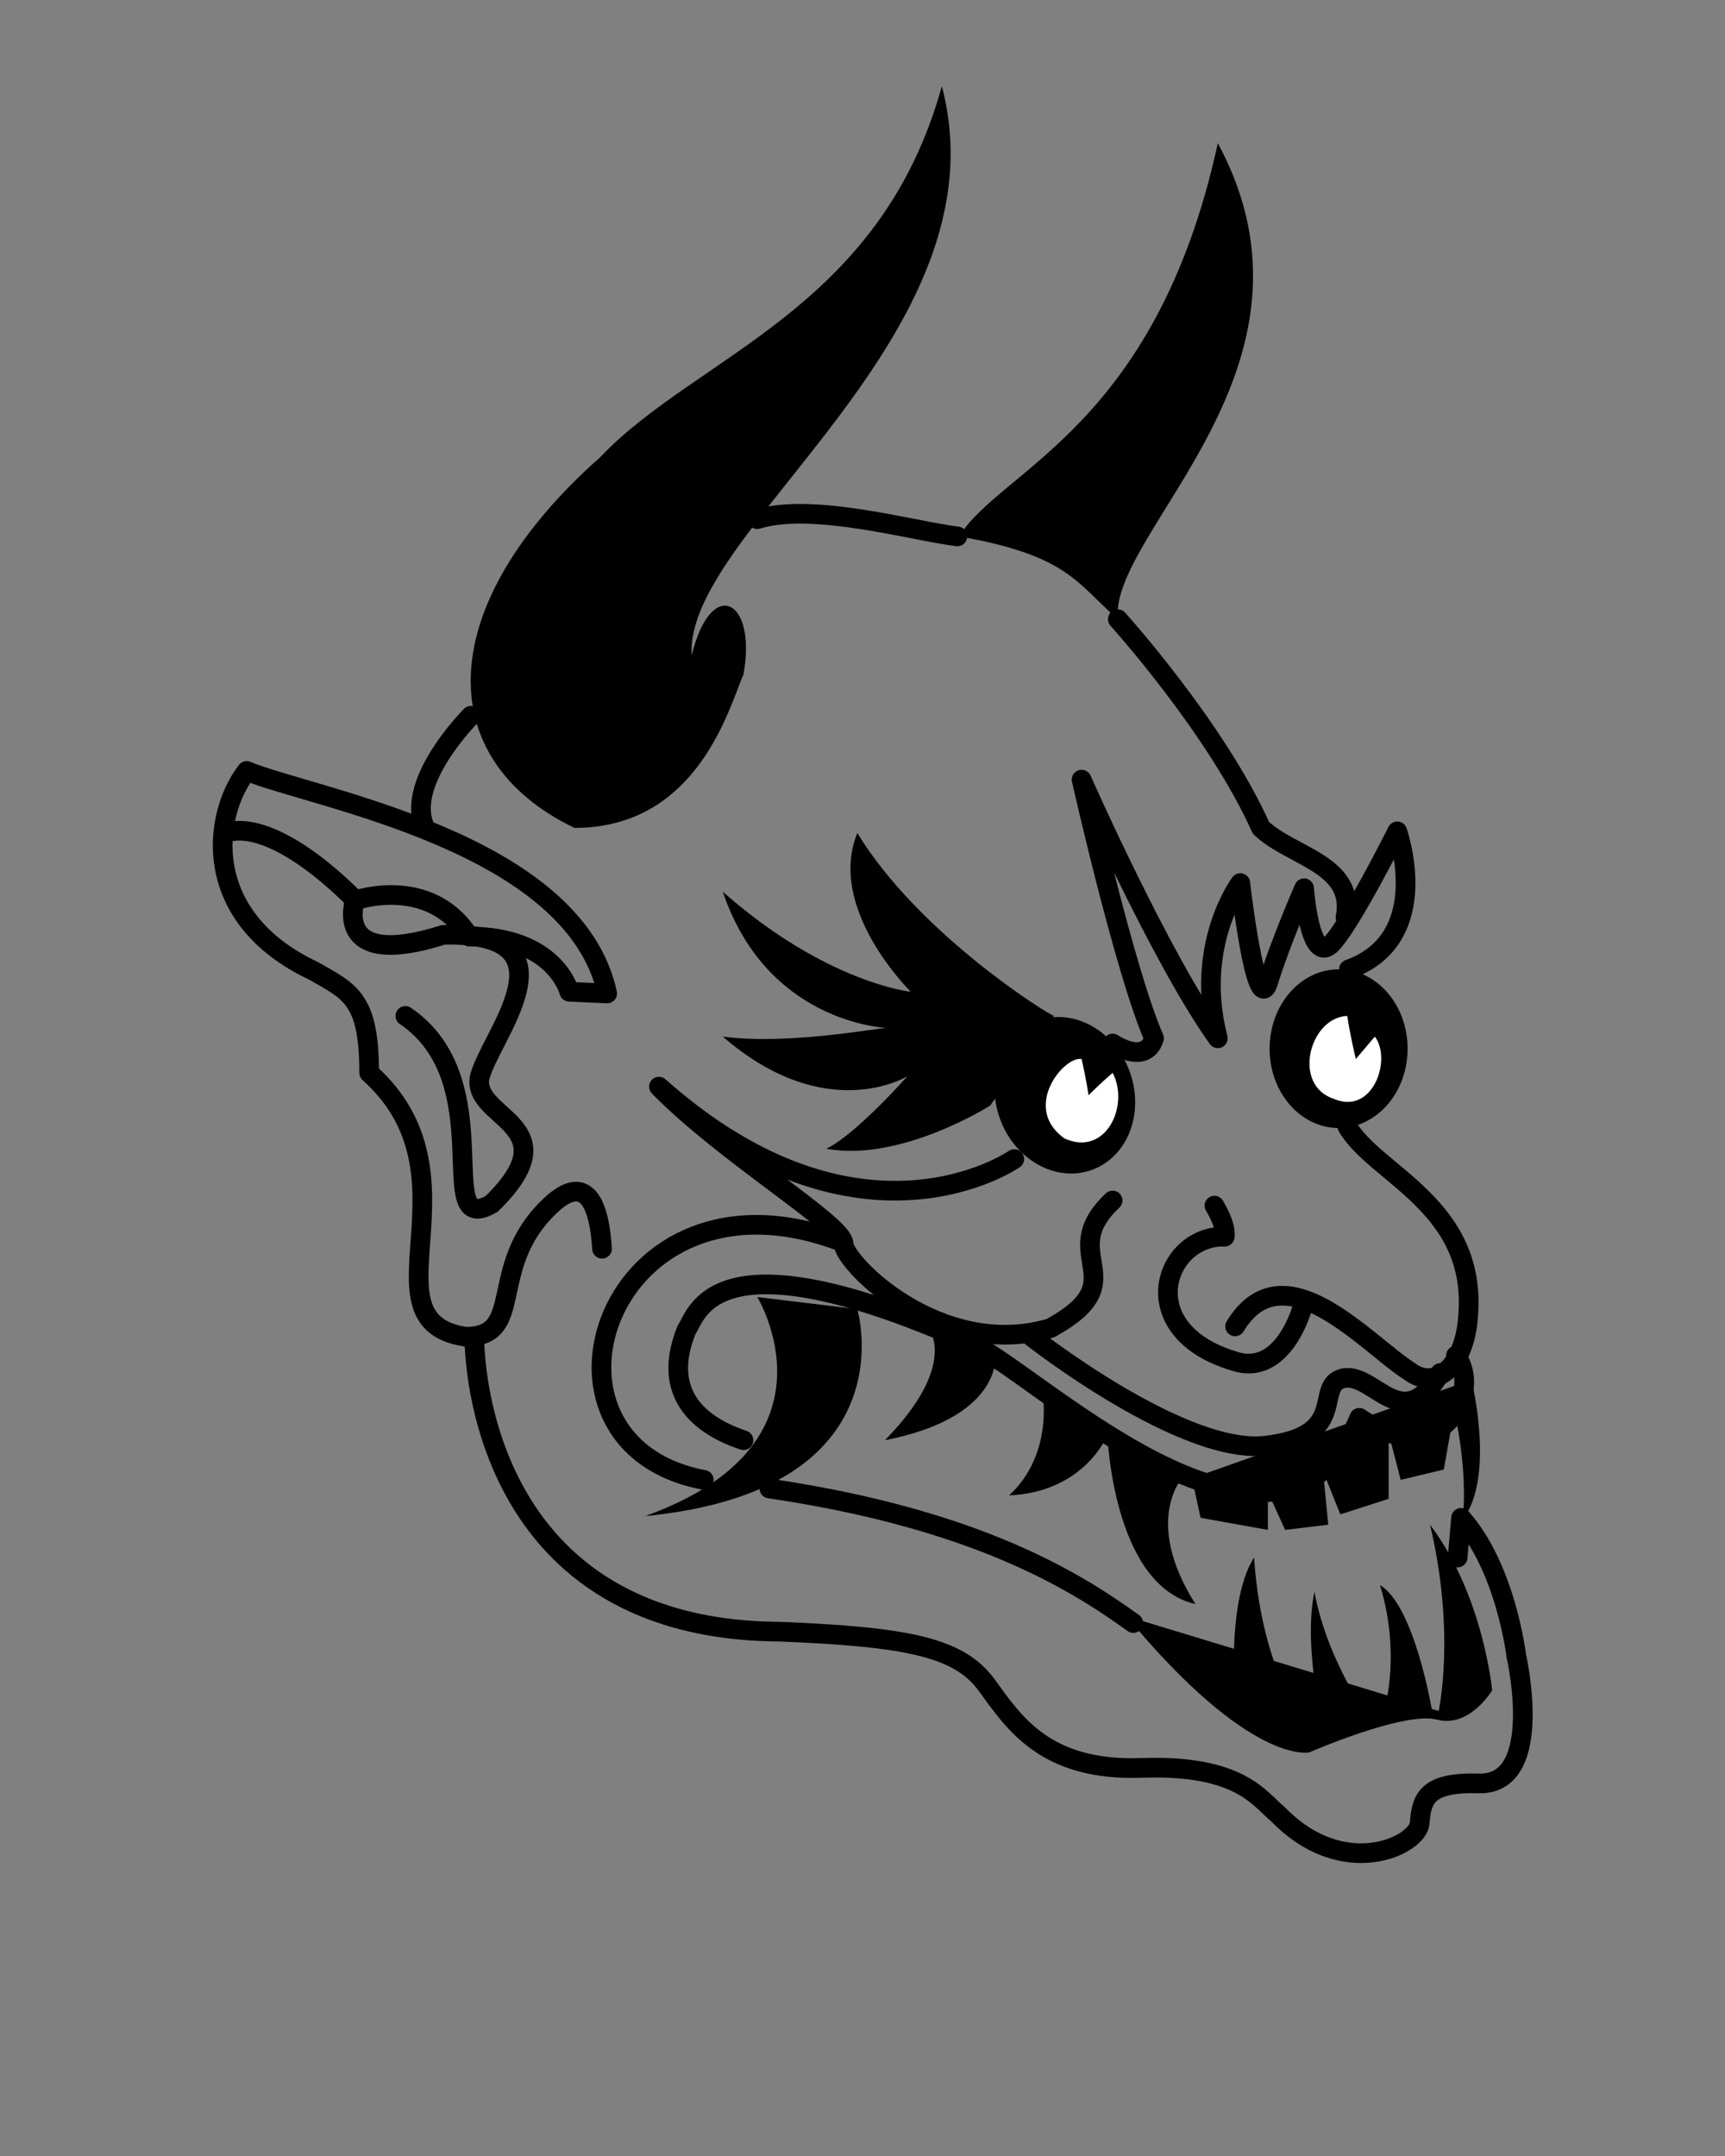 <?xml version="1.0" encoding="utf-8"?>
<!-- Generator: Adobe Illustrator 23.0.1, SVG Export Plug-In . SVG Version: 6.00 Build 0)  -->
<svg version="1.1" id="Calque_1" xmlns="http://www.w3.org/2000/svg" xmlns:xlink="http://www.w3.org/1999/xlink" x="0px" y="0px"
	 viewBox="0 0 100 125" style="enable-background:new 0 0 100 125;" xml:space="preserve">
<rect x="0" y="0" width="100" height="125" fill="#808080" stroke="none"/>
<style type="text/css">
	.st0{fill:none;stroke:#000000;stroke-width:1.14;stroke-linecap:round;stroke-linejoin:round;stroke-miterlimit:10;}
	.st1{fill:#FFFFFF;}
</style>
<path d="M54.6,5C51,18,40.4,20.6,34.8,26.5C25.1,35.1,25,44,33.3,48c7.2,0,9-7.1,9.8-8.9c0.8-4.4-1.9-5.7-3-1.1
	C39.6,30.8,58.4,19.4,54.6,5z"/>
<path d="M70.6,8.3C67,24.8,58,27.2,55.6,31.1c6.3,1.1,6.8,2.7,9.2,4.8C64.3,30.8,77.6,21.3,70.6,8.3z"/>
<path class="st0" d="M43.9,30.1c3.2-1,9.1,0.7,11.6,1"/>
<path class="st0" d="M64.8,35.9c0,0,5.7,6.3,8.3,12.1c1.8,1.7,5.5,2.1,4.9,5.2"/>
<path class="st0" d="M27.3,41.5c0,0-4,4-2.6,6.6"/>
<path d="M43.9,75.2c0,0,5.2,8.5-6.5,12.7c15.4-1.5,12.3-12,12.3-12"/>
<path class="st0" d="M64.5,60.5c0,0,1.9,1.3,2.4-0.3c-1.7-3.9-4.2-15-4.2-15s4.6,10.4,7.9,15c-1.4-5.4,1.3-9,1.3-9s0.9,7.8,1.6,5.8
	c0.7-2.3,2.1-5.5,2.1-5.5s0.3,4.3,1.5,3.3c1.1-1,3.9-6.6,3.9-6.6s2.2,6.2-2.8,8"/>
<ellipse cx="77.6" cy="60.8" rx="4" ry="4.6"/>
<ellipse transform="matrix(0.94 -0.342 0.342 0.94 -17.984 24.913)" cx="61.7" cy="63.5" rx="4" ry="4.6"/>
<path d="M61.1,58.9c-0.2,0-7.8-4.7-11.4-10.6c-1.8,4.4,3.1,9.2,3.1,9.2s-4.9-0.5-10.9-5.8c2.7,8,10.1,7.9,9.5,7.9s-5.7,1-9.5,0.5
	c6,5.2,10.7,2.3,10.7,2.3s-3,3.4-4.7,4.2c4.3,0.8,9.5-2.5,9.5-2.5"/>
<path class="st0" d="M78.1,65.3c1.6,2.8,7.6,4.6,7,11.1c-0.2,2.7-1.8,4.3-3.4,3.1c-2.5-1.6-7.3-7.2-10.1-2.6"/>
<path class="st0" d="M75.5,75.8c0,0-1.1,4.1-4,3.1c-5.9-1.8-4-7.3-0.5-7.2c0.1-0.7-0.6-1.8-0.6-1.8"/>
<path class="st0" d="M58.8,67.2c0,0-8.9,6.2-20.6-4.2c3.8,3.9,10.7,8,10.7,9.1c0,1.1,5.6,6.8,12,4.9c5.1-2.8,0.2-4.2,3.6-7.4"/>
<path class="st0" d="M59.8,77.5c0,0,8.9,7,13.7,6.3c4.8-0.6,2.6-3.5,4.4-3.9c1.8-0.3,3.4,3.4,5.6-0.3"/>
<path class="st1" d="M62.7,61.4c-1-0.2-3.5,2.8-1,4.6c2.4,1.1,3.8-1.9,2.8-3.8c-0.7,0.6-1.4,1.3-1.4,1.3S63,62.7,62.7,61.4z"/>
<path class="st1" d="M78.1,58.9c0.2,1.3,0.5,2.5,0.5,2.5s0,0,1.1-1.3c1,1.3-0.1,4.6-2.4,3.6C74.9,62.9,75.9,59,78.1,58.9z"/>
<path d="M53.7,76.8c0,0,2.1,2.1-2.4,6.7c6.7-1.3,6.4-4.8,6.4-4.8"/>
<path d="M68.6,85.6c0,0-2.4,2.5,0.7,7.4c-4.8-1.1-5.1-9.8-5.1-9.8s-1.3,3.3-5.7,3.5c2.7-2.5,1.9-6.2,1.9-6.2"/>
<path d="M69.1,85.7l0.5,2.3l3.9,0.7v-2.2l1,2.2l2.5-0.3l-0.3-3.1l1,2.5l2.8-0.9v-3.8l0.7,2.7l2.5-0.6l0.6-3.4c0,0,0.8,3.2,0.5,6.3
	c1.9-2.5,0.5-8.1,0.5-8.1"/>
<path class="st0" d="M44.6,86.3c12.2,1.8,17.9,5.5,21.1,7.8"/>
<path class="st0" d="M48.8,72c-13.6-5.2-19.1,11.7-8,13.8"/>
<path d="M65.3,93.7c7.2,8.7,10.6,7.9,10.6,7.9s5.5-2.4,7.4-1.9s3.2-1.7,3.2-1.7s-0.5-5.5-3.6-9.6c1.5,6.3,0.5,10.8,0.5,10.8"/>
<path class="st0" d="M84.4,78.6c1.6,2.1-0.9,6.8-5.6,3.6c-4.8,11.4-19.3-3.2-22.7-4.4c-14.9-6.6-15.7-1.5-16.3-0.7
	c-1.7,4.2,1.5,5.8,3.3,6.4"/>
<path d="M83,99.1c0,0-1-6-3-7.2c1.4,4.6,0,8.1,0,8.1"/>
<path d="M79.7,100.1c0,0-2.7-3.5-3.5-7.8c-0.7,3.2,0.6,8.5,0.6,8.5"/>
<path d="M71.7,99.9c0,0-0.8-6.8,1-9.6c0.5,7.6,3.8,10.8,3.8,10.8"/>
<path class="st0" d="M27.5,77.5c0,0-0.3,17,17.7,17.1c7.4,0.3,10.4,0.9,12,3.1c1.6,2.2,3.4,5,9,4.8c5.7-0.2,6.8,1.8,7.9,2.7
	c3.8,3.9,8.1,1.8,8.2,0.5c0.1-1.5,0.5-2.4,3.5-2.3c3.8,0,2.1-7.4,2.1-7.4s-0.6-5.1-3.2-8l-0.2,2.3"/>
<path class="st0" d="M34.9,72.4c-0.3-4.8-2.3-3.2-3.1-2.4c-3.6,3.5-1.3,7.5-4.8,7.5c-6.2-0.9,1.1-9.3-5.6-15.3
	c0-4.3-1.1-4.7-3.2-5.9c-6.6-3.1-5.9-9-3.9-11.6c3.9,1.6,19,4.1,20.9,12.9l-2.2-0.1c0,0-0.8-3.2-5.8-3.2c-2.3-3.6-6.6-2.1-6.6-2.1
	S16,47.3,13,48.3"/>
<path class="st0" d="M23.5,58.9c5.6,3.8,1.5,12.9,5,10.9c4.7-4.6-1.1-4.9-0.7-7.3c0.5-2.3,6-8.5-2.1-8.3c-6.6,2.1-5.1-2.1-5.1-2.1"
	/>
<path class="st0" d="M27,77.5"/>
</svg>
